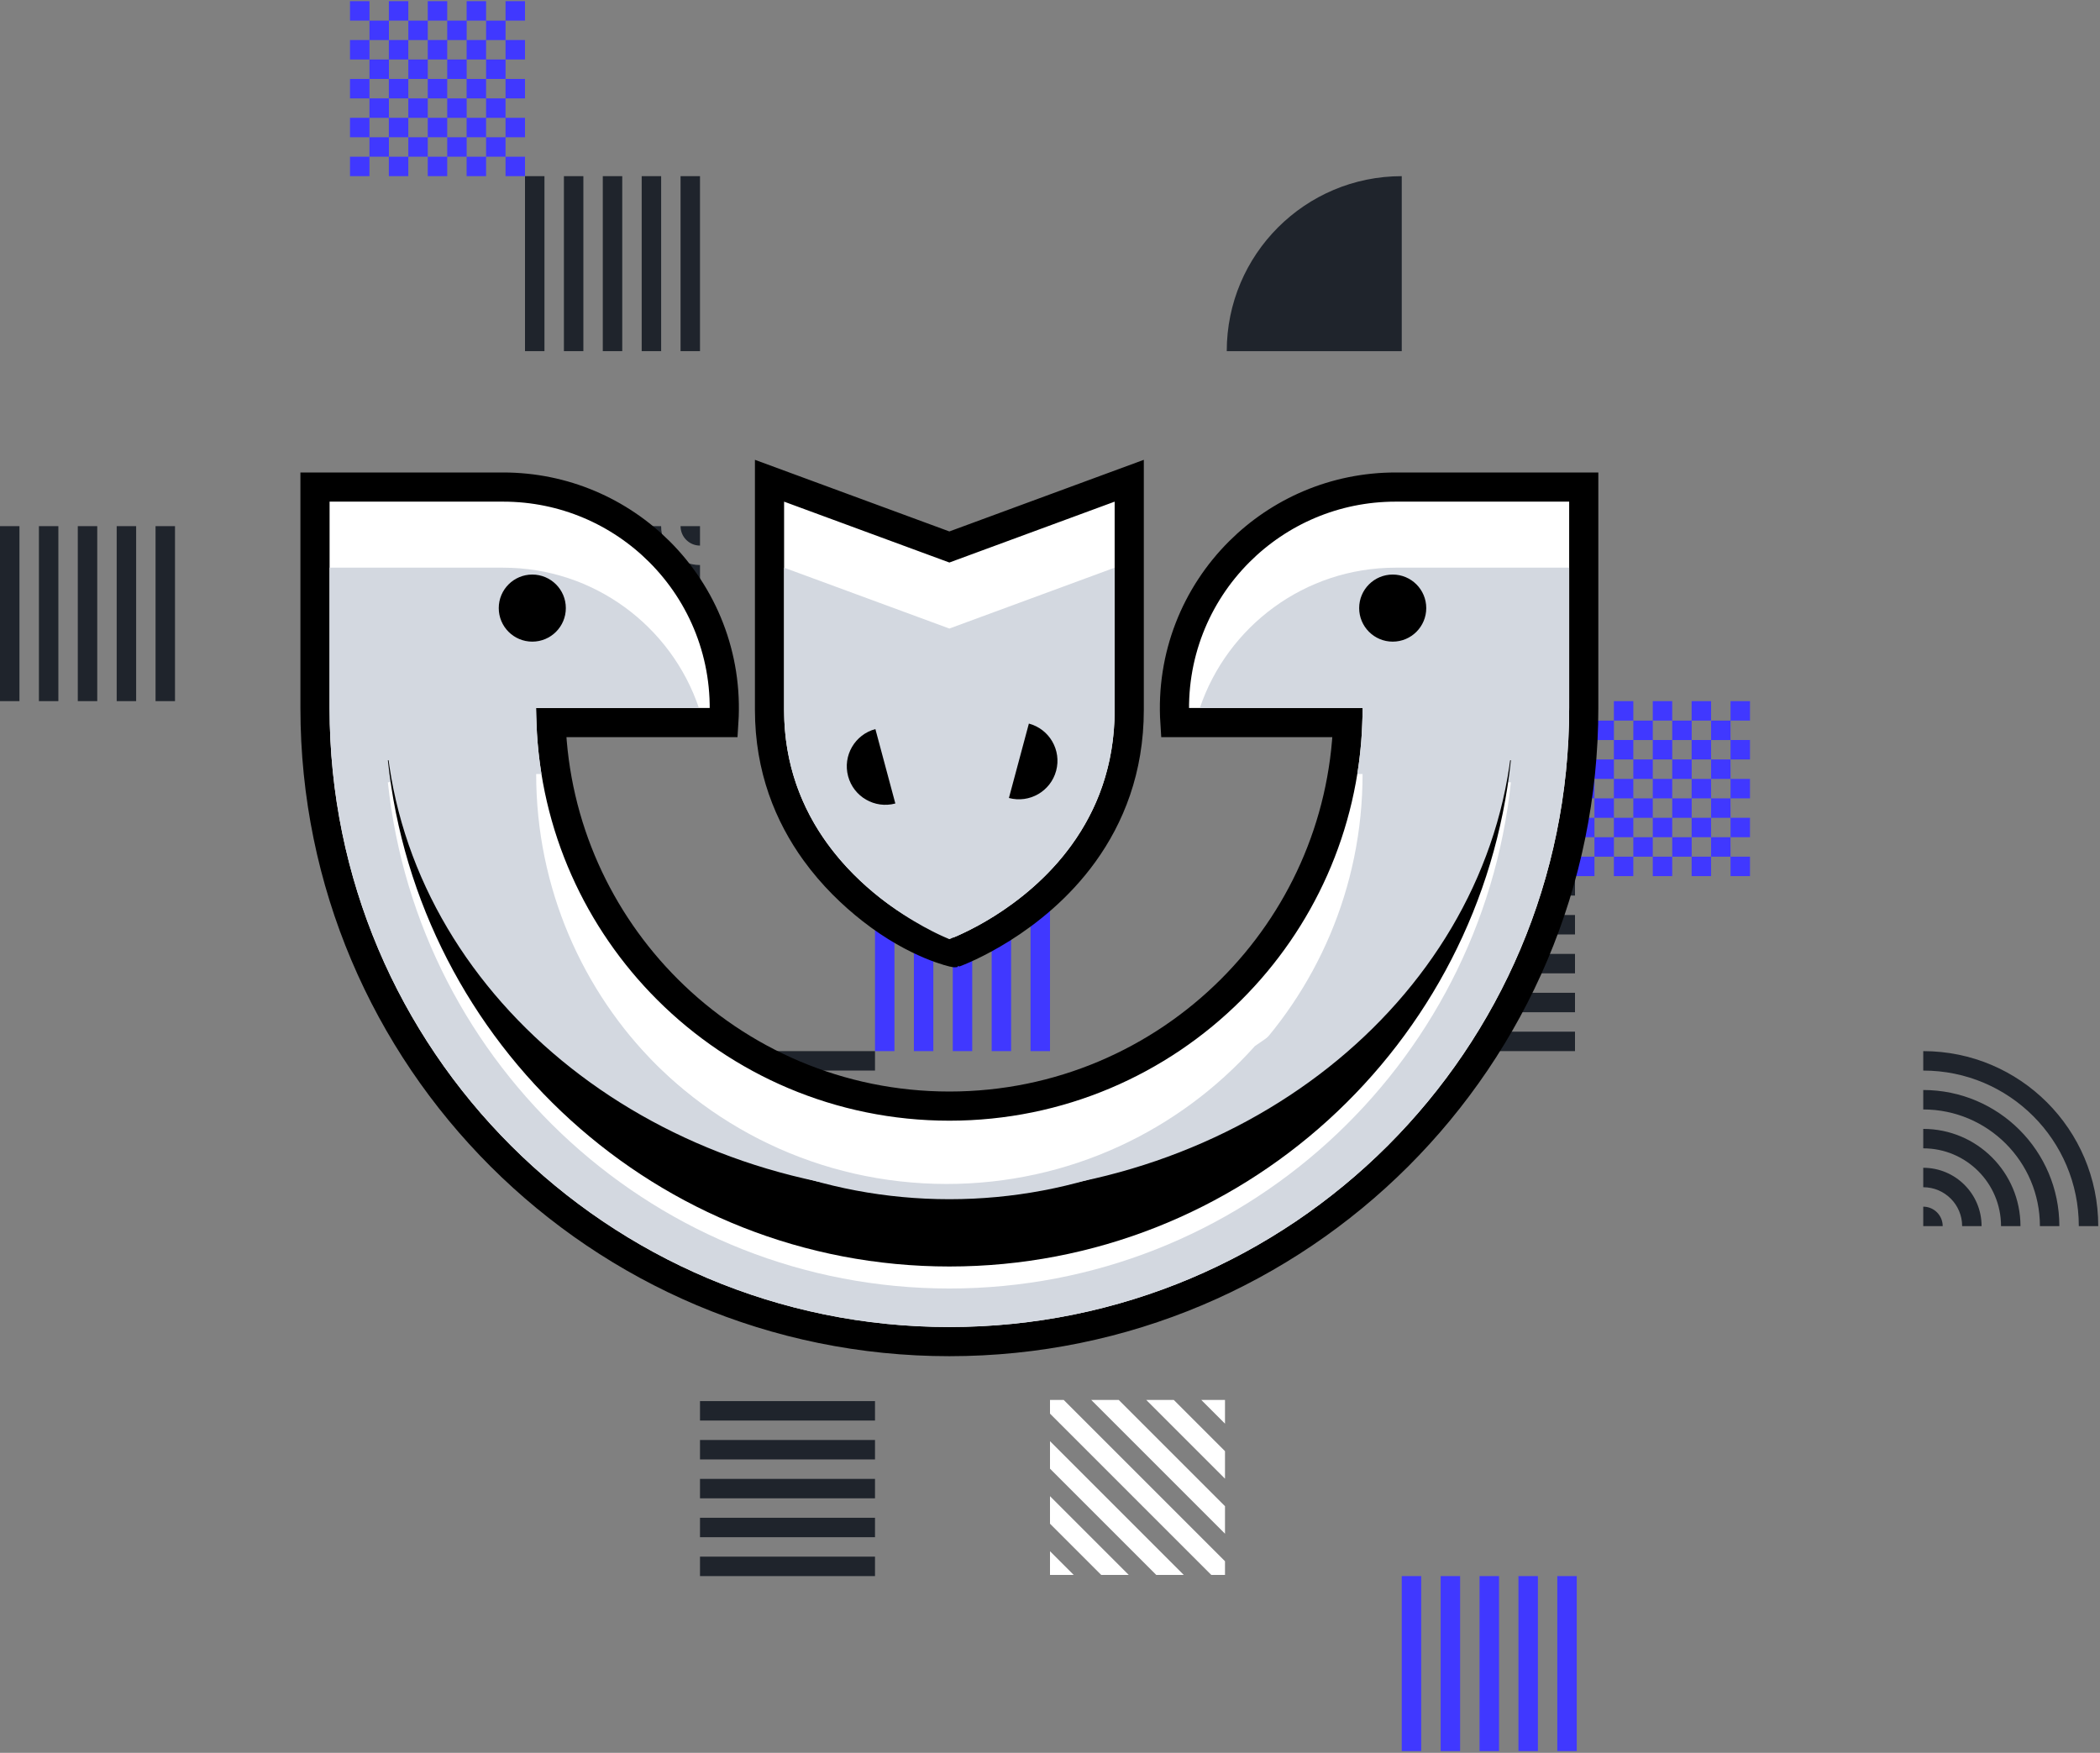 <svg xmlns="http://www.w3.org/2000/svg" width="720" height="601" viewBox="0 0 720 601">
  <rect x="0" y="0" width="720" height="601" fill="#808080" stroke="none"/>
  <g fill="none" fill-rule="evenodd">
    <g transform="translate(0 .4)">
      <path fill="#4038FF"
        d="M586.66,260.01 L580.007,260.01 L580.007,266.663 L586.66,266.663 L586.66,273.333 L580.007,273.333 L580.007,280.003 L586.66,280.003 L586.66,286.657 L593.33,286.657 L593.33,293.326 L586.66,293.326 L586.66,286.673 L580.007,286.673 L580.007,293.326 L586.66,293.326 L586.66,300 L579.99,300 L579.99,293.33 L573.337,293.33 L573.337,286.677 L566.667,286.677 L566.667,293.33 L559.997,293.33 L559.997,286.677 L553.344,286.677 L553.344,293.33 L559.997,293.33 L559.997,300 L553.327,300 L553.327,293.33 L546.674,293.33 L546.674,300 L540,300 L540,293.33 L546.67,293.33 L546.67,286.677 L540,286.677 L540,280.006 L546.67,280.006 L546.67,273.337 L540,273.337 L540,266.667 L546.67,266.667 L546.67,260.013 L546.67,259.997 L553.323,259.997 L553.323,253.343 L559.993,253.343 L559.993,259.997 L566.663,259.997 L566.663,253.343 L573.334,253.343 L573.334,259.997 L579.987,259.997 L579.987,253.343 L586.657,253.343 L586.657,259.997 L593.327,259.997 L593.327,266.667 L586.657,266.667 L586.657,260.01 L586.66,260.01 Z M546.67,259.994 L546.67,253.34 L540,253.34 L540,260.01 L546.67,260.01 L546.67,259.994 Z M566.663,293.33 L566.663,300 L573.334,300 L573.334,293.33 L566.663,293.33 Z M586.66,280.006 L586.66,273.337 L593.33,273.337 L593.33,280.006 L586.66,280.006 Z M553.323,286.66 L546.67,286.66 L546.67,280.006 L553.323,280.006 L553.323,286.66 Z M553.34,253.34 L553.34,246.67 L559.993,246.67 L559.993,253.34 L566.663,253.34 L566.663,246.67 L573.334,246.67 L573.334,253.34 L580.004,253.34 L580.004,246.67 L586.657,246.67 L586.657,253.34 L593.327,253.34 L593.327,246.67 L586.657,246.67 L586.657,240 L579.987,240 L579.987,246.67 L573.334,246.67 L573.334,240 L566.663,240 L566.663,246.67 L559.993,246.67 L559.993,240 L553.323,240 L553.323,246.67 L546.67,246.67 L546.67,240 L540,240 L540,246.67 L546.67,246.67 L546.67,253.34 L553.34,253.34 Z M579.987,266.663 L579.987,273.333 L573.334,273.333 L573.334,266.663 L579.987,266.663 Z M566.663,266.663 L566.663,260.01 L573.334,260.01 L573.334,266.663 L566.663,266.663 Z M559.993,266.663 L566.663,266.663 L566.663,273.333 L559.993,273.333 L559.993,266.663 Z M559.993,266.663 L553.34,266.663 L553.34,260.01 L559.993,260.01 L559.993,266.663 Z M559.993,280.006 L553.34,280.006 L553.34,273.337 L559.993,273.337 L559.993,280.006 Z M566.663,280.006 L566.663,286.66 L559.993,286.66 L559.993,280.006 L566.663,280.006 Z M573.337,280.006 L566.667,280.006 L566.667,273.337 L573.337,273.337 L573.337,280.006 Z M573.337,280.006 L579.99,280.006 L579.99,286.66 L573.337,286.66 L573.337,280.006 Z M553.323,273.337 L553.323,266.667 L546.67,266.667 L546.67,273.337 L553.323,273.337 Z M600,293.33 L593.33,293.33 L593.33,300 L600,300 L600,293.33 Z M593.33,280.006 L600,280.006 L600,286.677 L593.33,286.677 L593.33,280.006 Z M600,266.663 L593.33,266.663 L593.33,273.333 L600,273.333 L600,266.663 Z M593.33,253.34 L600,253.34 L600,260.01 L593.33,260.01 L593.33,253.34 Z M593.33,240 L600,240 L600,246.67 L593.33,246.67 L593.33,240 Z"
        transform="matrix(1 0 0 -1 0 540)" />
      <path fill="#4038FF"
        d="M166.66,20.01 L160.007,20.01 L160.007,26.663 L166.66,26.663 L166.66,33.333 L160.007,33.333 L160.007,40.003 L166.66,40.003 L166.66,46.657 L173.33,46.657 L173.33,53.326 L166.66,53.326 L166.66,46.673 L160.007,46.673 L160.007,53.326 L166.66,53.326 L166.66,60 L159.99,60 L159.99,53.33 L153.337,53.33 L153.337,46.677 L146.667,46.677 L146.667,53.33 L139.997,53.33 L139.997,46.677 L133.344,46.677 L133.344,53.33 L139.997,53.33 L139.997,60 L133.327,60 L133.327,53.33 L126.674,53.33 L126.674,60 L120,60 L120,53.33 L126.67,53.33 L126.67,46.677 L120,46.677 L120,40.006 L126.67,40.006 L126.67,33.337 L120,33.337 L120,26.667 L126.67,26.667 L126.67,20.013 L126.67,19.997 L133.323,19.997 L133.323,13.343 L139.993,13.343 L139.993,19.997 L146.663,19.997 L146.663,13.343 L153.334,13.343 L153.334,19.997 L159.987,19.997 L159.987,13.343 L166.657,13.343 L166.657,19.997 L173.327,19.997 L173.327,26.667 L166.657,26.667 L166.657,20.01 L166.66,20.01 Z M126.67,19.994 L126.67,13.34 L120,13.34 L120,20.01 L126.67,20.01 L126.67,19.994 Z M146.663,53.33 L146.663,60 L153.334,60 L153.334,53.33 L146.663,53.33 Z M166.66,40.006 L166.66,33.337 L173.33,33.337 L173.33,40.006 L166.66,40.006 Z M133.323,46.66 L126.67,46.66 L126.67,40.006 L133.323,40.006 L133.323,46.66 Z M133.34,13.34 L133.34,6.67 L139.993,6.67 L139.993,13.34 L146.663,13.34 L146.663,6.67 L153.334,6.67 L153.334,13.34 L160.004,13.34 L160.004,6.67 L166.657,6.67 L166.657,13.34 L173.327,13.34 L173.327,6.67 L166.657,6.67 L166.657,-1.42108547e-14 L159.987,-1.42108547e-14 L159.987,6.67 L153.334,6.67 L153.334,-1.42108547e-14 L146.663,-1.42108547e-14 L146.663,6.67 L139.993,6.67 L139.993,-1.42108547e-14 L133.323,-1.42108547e-14 L133.323,6.67 L126.67,6.67 L126.67,-1.42108547e-14 L120,-1.42108547e-14 L120,6.67 L126.67,6.67 L126.67,13.34 L133.34,13.34 Z M159.987,26.663 L159.987,33.333 L153.334,33.333 L153.334,26.663 L159.987,26.663 Z M146.663,26.663 L146.663,20.01 L153.334,20.01 L153.334,26.663 L146.663,26.663 Z M139.993,26.663 L146.663,26.663 L146.663,33.333 L139.993,33.333 L139.993,26.663 Z M139.993,26.663 L133.34,26.663 L133.34,20.01 L139.993,20.01 L139.993,26.663 Z M139.993,40.006 L133.34,40.006 L133.34,33.337 L139.993,33.337 L139.993,40.006 Z M146.663,40.006 L146.663,46.66 L139.993,46.66 L139.993,40.006 L146.663,40.006 Z M153.337,40.006 L146.667,40.006 L146.667,33.337 L153.337,33.337 L153.337,40.006 Z M153.337,40.006 L159.99,40.006 L159.99,46.66 L153.337,46.66 L153.337,40.006 Z M133.323,33.337 L133.323,26.667 L126.67,26.667 L126.67,33.337 L133.323,33.337 Z M180,53.33 L173.33,53.33 L173.33,60 L180,60 L180,53.33 Z M173.33,40.006 L180,40.006 L180,46.677 L173.33,46.677 L173.33,40.006 Z M180,26.663 L173.33,26.663 L173.33,33.333 L180,33.333 L180,26.663 Z M173.33,13.34 L180,13.34 L180,20.01 L173.33,20.01 L173.33,13.34 Z M173.33,-1.42108547e-14 L180,-1.42108547e-14 L180,6.67 L173.33,6.67 L173.33,-1.42108547e-14 Z"
        transform="matrix(1 0 0 -1 0 60)" />
      <path fill="#4038FF"
        d="M353.33,360 L360,360 L360,300 L353.33,300 L353.33,360 Z M346.667,360 L340,360 L340,300 L346.667,300 L346.667,360 Z M333.334,360 L326.667,360 L326.667,300 L333.334,300 L333.334,360 Z M313.333,360 L320,360 L320,300 L313.333,300 L313.333,360 Z M306.667,360 L300,360 L300,300 L306.667,300 L306.667,360 Z"
        transform="matrix(1 0 0 -1 0 660)" />
      <path fill="#FFF" fill-rule="nonzero"
        d="M364.699,539.6 L360,539.6 L360,534.9 L415.299,479.6 L420,479.6 L420,484.3 L364.699,539.6 Z M405.866,479.6 L396.433,479.6 L360,516.033 L360,525.467 L405.866,479.6 Z M387,479.6 L377.567,479.6 L360,497.167 L360,506.6 L387,479.6 Z M360,479.6 L360,487.733 L368.133,479.6 L360,479.6 Z M420,503.167 L420,493.733 L374.133,539.6 L383.567,539.6 L420,503.167 Z M420,522.033 L420,512.6 L393,539.6 L402.433,539.6 L420,522.033 Z M420,531.467 L411.866,539.6 L420,539.6 L420,531.467 Z"
        transform="matrix(1 0 0 -1 0 1019.2)" />
      <path fill="#1F242C"
        d="M300,486.67 L300,480 L240,480 L240,486.67 L300,486.67 Z M300,493.333 L300,500 L240,500 L240,493.333 L300,493.333 Z M300,506.667 L300,513.333 L240,513.333 L240,506.667 L300,506.667 Z M300,526.667 L300,520 L240,520 L240,526.667 L300,526.667 Z M300,533.333 L300,540 L240,540 L240,533.333 L300,533.333 Z"
        transform="matrix(1 0 0 -1 0 1020)" />
      <path fill="#1F242C"
        d="M540,306.67 L540,300 L480,300 L480,306.67 L540,306.67 Z M540,313.333 L540,320 L480,320 L480,313.333 L540,313.333 Z M540,326.667 L540,333.333 L480,333.333 L480,326.667 L540,326.667 Z M540,346.667 L540,340 L480,340 L480,346.667 L540,346.667 Z M540,353.333 L540,360 L480,360 L480,353.333 L540,353.333 Z"
        transform="matrix(1 0 0 -1 0 660)" />
      <path fill="#1F242C"
        d="M300 413.33L300 420 240 420 240 413.33 300 413.33zM300 393.327L300 386.657 240 386.657 240 393.327 300 393.327zM300 373.323L300 379.993 240 379.993 240 373.323 300 373.323zM300 360L300 366.67 240 366.67 240 360 300 360zM300 406.66L300 399.99 240 399.99 240 406.66 300 406.66zM712.733 360L719.4 360C719.4 393.137 692.537 420 659.4 420L659.4 413.333C688.857 413.333 712.733 389.457 712.733 360zM699.4 360L706.067 360C706.067 385.773 685.173 406.667 659.4 406.667L659.4 400C681.49 400 699.4 382.09 699.4 360zM692.734 360L686.067 360C686.067 374.726 674.127 386.667 659.4 386.667L659.4 393.333C677.81 393.333 692.734 378.41 692.734 360zM672.733 360L679.4 360C679.4 371.046 670.447 380 659.4 380L659.4 373.333C666.763 373.333 672.733 367.363 672.733 360zM659.4 360L666.067 360C666.067 363.683 663.083 366.667 659.4 366.667L659.4 360z"
        transform="matrix(1 0 0 -1 0 780)" />
      <path fill="#1F242C"
        d="M186.667,240 L180,240 C180,206.863 206.863,180 240,180 L240,186.667 C210.543,186.667 186.667,210.543 186.667,240 Z M200,240 L193.333,240 C193.333,214.227 214.227,193.333 240,193.333 L240,200 C217.91,200 200,217.91 200,240 Z M206.667,240 L213.334,240 C213.334,225.273 225.273,213.333 240,213.333 L240,206.667 C221.59,206.667 206.667,221.59 206.667,240 Z M226.667,240 L220,240 C220,228.953 228.953,220 240,220 L240,226.667 C232.637,226.667 226.667,232.637 226.667,240 Z M240,240 L233.333,240 C233.333,236.317 236.317,233.333 240,233.333 L240,240 Z"
        transform="matrix(1 0 0 -1 0 420)" />
      <path fill="#1F242C" fill-rule="nonzero" d="M120,240 L120,300 L180,300 C180,266.863 153.137,240 120,240 Z"
        transform="matrix(-1 0 0 1 300 0)" />
      <path fill="#1F242C" fill-rule="nonzero"
        d="M420.6,120 L480.6,120 L480.6,60 C447.463,60 420.6,86.863 420.6,120 Z"
        transform="matrix(0 1 1 0 360.6 -360.6)" />
      <path fill="#1F242C"
        d="M186.67,120 L180,120 L180,60 L186.67,60 L186.67,120 Z M206.673,120 L213.343,120 L213.343,60 L206.673,60 L206.673,120 Z M226.677,120 L220.007,120 L220.007,60 L226.677,60 L226.677,120 Z M240,120 L233.33,120 L233.33,60 L240,60 L240,120 Z M193.34,120 L200.01,120 L200.01,60 L193.34,60 L193.34,120 Z"
        transform="matrix(1 0 0 -1 0 180)" />
      <path fill="#1F242C"
        d="M6.67,240 L3.55271368e-15,240 L3.55271368e-15,180 L6.67,180 L6.67,240 Z M26.673,240 L33.343,240 L33.343,180 L26.673,180 L26.673,240 Z M46.677,240 L40.007,240 L40.007,180 L46.677,180 L46.677,240 Z M60,240 L53.33,240 L53.33,180 L60,180 L60,240 Z M13.34,240 L20.01,240 L20.01,180 L13.34,180 L13.34,240 Z"
        transform="matrix(1 0 0 -1 0 420)" />
      <path fill="#4038FF"
        d="M487.27,600 L480.6,600 L480.6,540 L487.27,540 L487.27,600 Z M507.273,600 L513.943,600 L513.943,540 L507.273,540 L507.273,600 Z M527.277,600 L520.607,600 L520.607,540 L527.277,540 L527.277,600 Z M540.6,600 L533.93,600 L533.93,540 L540.6,540 L540.6,600 Z M493.94,600 L500.61,600 L500.61,540 L493.94,540 L493.94,600 Z"
        transform="matrix(1 0 0 -1 0 1140)" />
    </g>
    <g transform="translate(113 172)">
      <path fill="#FFF" stroke="#000" stroke-width="10"
        d="M59.5,-5 C80.44,-5 99.398,3.478 113.12,17.185 C127.931,31.978 136.644,52.861 135.172,75.751 L135.172,75.751 L75.923,75.751 C77.211,111.454 92.23,143.664 115.862,167.269 C140.595,191.973 174.763,207.254 212.5,207.254 C250.237,207.254 284.405,191.973 309.138,167.269 C332.77,143.664 347.789,111.454 349.077,75.751 L349.077,75.751 L289.828,75.751 C288.356,52.861 297.069,31.978 311.88,17.185 C325.603,3.478 344.56,-5 365.5,-5 L365.5,-5 L430,-5 L430,70.751 C430,130.749 405.658,185.063 366.298,224.376 C326.941,263.687 272.567,288 212.5,288 C152.433,288 98.059,263.687 58.702,224.376 C19.342,185.063 -5,130.749 -5,70.751 L-5,70.751 L-5,-5 Z M274.167,-7.17 L274.167,71.348 C274.167,91.979 267.468,108.138 258.553,120.521 C241.367,144.392 215.82,154.094 214.304,154.656 C214.255,154.674 201.325,152.031 185.866,139.933 C179.301,134.795 172.41,128.203 166.499,120.012 C157.55,107.611 150.833,91.569 150.833,71.348 L150.833,71.348 L150.833,-7.17 L212.5,15.544 L274.167,-7.17 Z" />
      <path fill="#D3D8E0"
        d="M59.5,22.64 C90.693,22.64 117.176,42.779 126.629,70.75 L70.833,70.751 C70.833,78.457 71.45,86.019 72.637,93.391 L70.833,93.391 C70.833,171.535 134.266,234.894 212.5,234.894 C290.734,234.894 354.167,171.535 354.167,93.391 L352.363,93.391 C353.55,86.019 354.167,78.457 354.167,70.751 L298.371,70.75 C307.824,42.779 334.308,22.64 365.5,22.64 L425,22.64 L425,70.751 C425,187.985 329.874,283 212.5,283 C95.126,283 0,187.985 0,70.751 L0,22.64 L59.5,22.64 Z M269.167,22.64 L269.167,71.348 C269.167,120.443 228.916,142.645 216.261,148.412 L215.423,148.788 C215.292,148.846 215.164,148.902 215.04,148.956 L214.347,149.253 L214.347,149.253 L213.5,149.603 L213.5,149.603 L212.901,149.84 L212.901,149.84 L212.567,149.967 L212.567,149.967 L212.5,149.992 L212.089,149.827 L212.089,149.827 L211.706,149.668 L211.706,149.668 L210.913,149.328 L210.913,149.328 L210.248,149.031 L210.248,149.031 L209.479,148.679 C209.343,148.616 209.202,148.55 209.058,148.482 L208.144,148.045 C207.984,147.967 207.82,147.887 207.653,147.805 L206.607,147.281 C192.1,139.906 155.833,116.912 155.833,71.348 L155.833,22.64 L212.5,43.512 L269.167,22.64 Z" />
      <path fill="#FFF"
        d="M212.5,269.793 C112.558,269.793 30.302,193.788 19.98,96.223 L42.238,96.223 C52.497,181.017 124.814,246.723 212.5,246.723 C300.186,246.723 372.503,181.017 382.762,96.223 L405.02,96.223 C394.698,193.788 312.442,269.793 212.5,269.793 Z" />
      <path fill="#000"
        d="M212.5,262.247 C112.558,262.247 30.302,186.241 19.98,88.677 L42.238,88.677 C52.497,173.47 124.814,239.176 212.5,239.176 C300.186,239.176 372.503,173.47 382.762,88.677 L405.02,88.677 C394.698,186.241 312.442,262.247 212.5,262.247 Z" />
      <path fill="#D3D8E0"
        d="M42.238,86.787 C47.626,125.51 70.129,159.655 102.985,183.351 C128.973,214.282 167.965,233.947 211.556,233.947 C253.566,233.947 291.305,215.682 317.248,186.67 C352.687,162.9 377.117,127.356 382.762,86.787 L405.02,86.787 C394.698,171.627 312.442,237.72 212.5,237.72 C112.558,237.72 30.302,171.627 19.98,86.787 L42.238,86.787 Z" />
      <circle cx="364.5" cy="36.5" r="11.5" fill="#000" />
      <path fill="#000"
        d="M236.107,103.769 C243.409,103.767 249.33,97.852 249.332,90.557 C249.335,83.263 243.417,77.352 236.115,77.354 C236.115,77.354 236.107,103.769 236.107,103.769 Z"
        transform="rotate(15 242.72 90.561)" />
      <path fill="#000"
        d="M177.557,105.656 C184.858,105.654 190.779,99.739 190.782,92.444 C190.784,85.15 184.866,79.238 177.564,79.24 C177.564,79.24 177.557,105.656 177.557,105.656 Z"
        transform="scale(-1 1) rotate(15 0 -1306.455)" />
      <circle cx="69.5" cy="36.5" r="11.5" fill="#000" />
    </g>
  </g>
</svg>